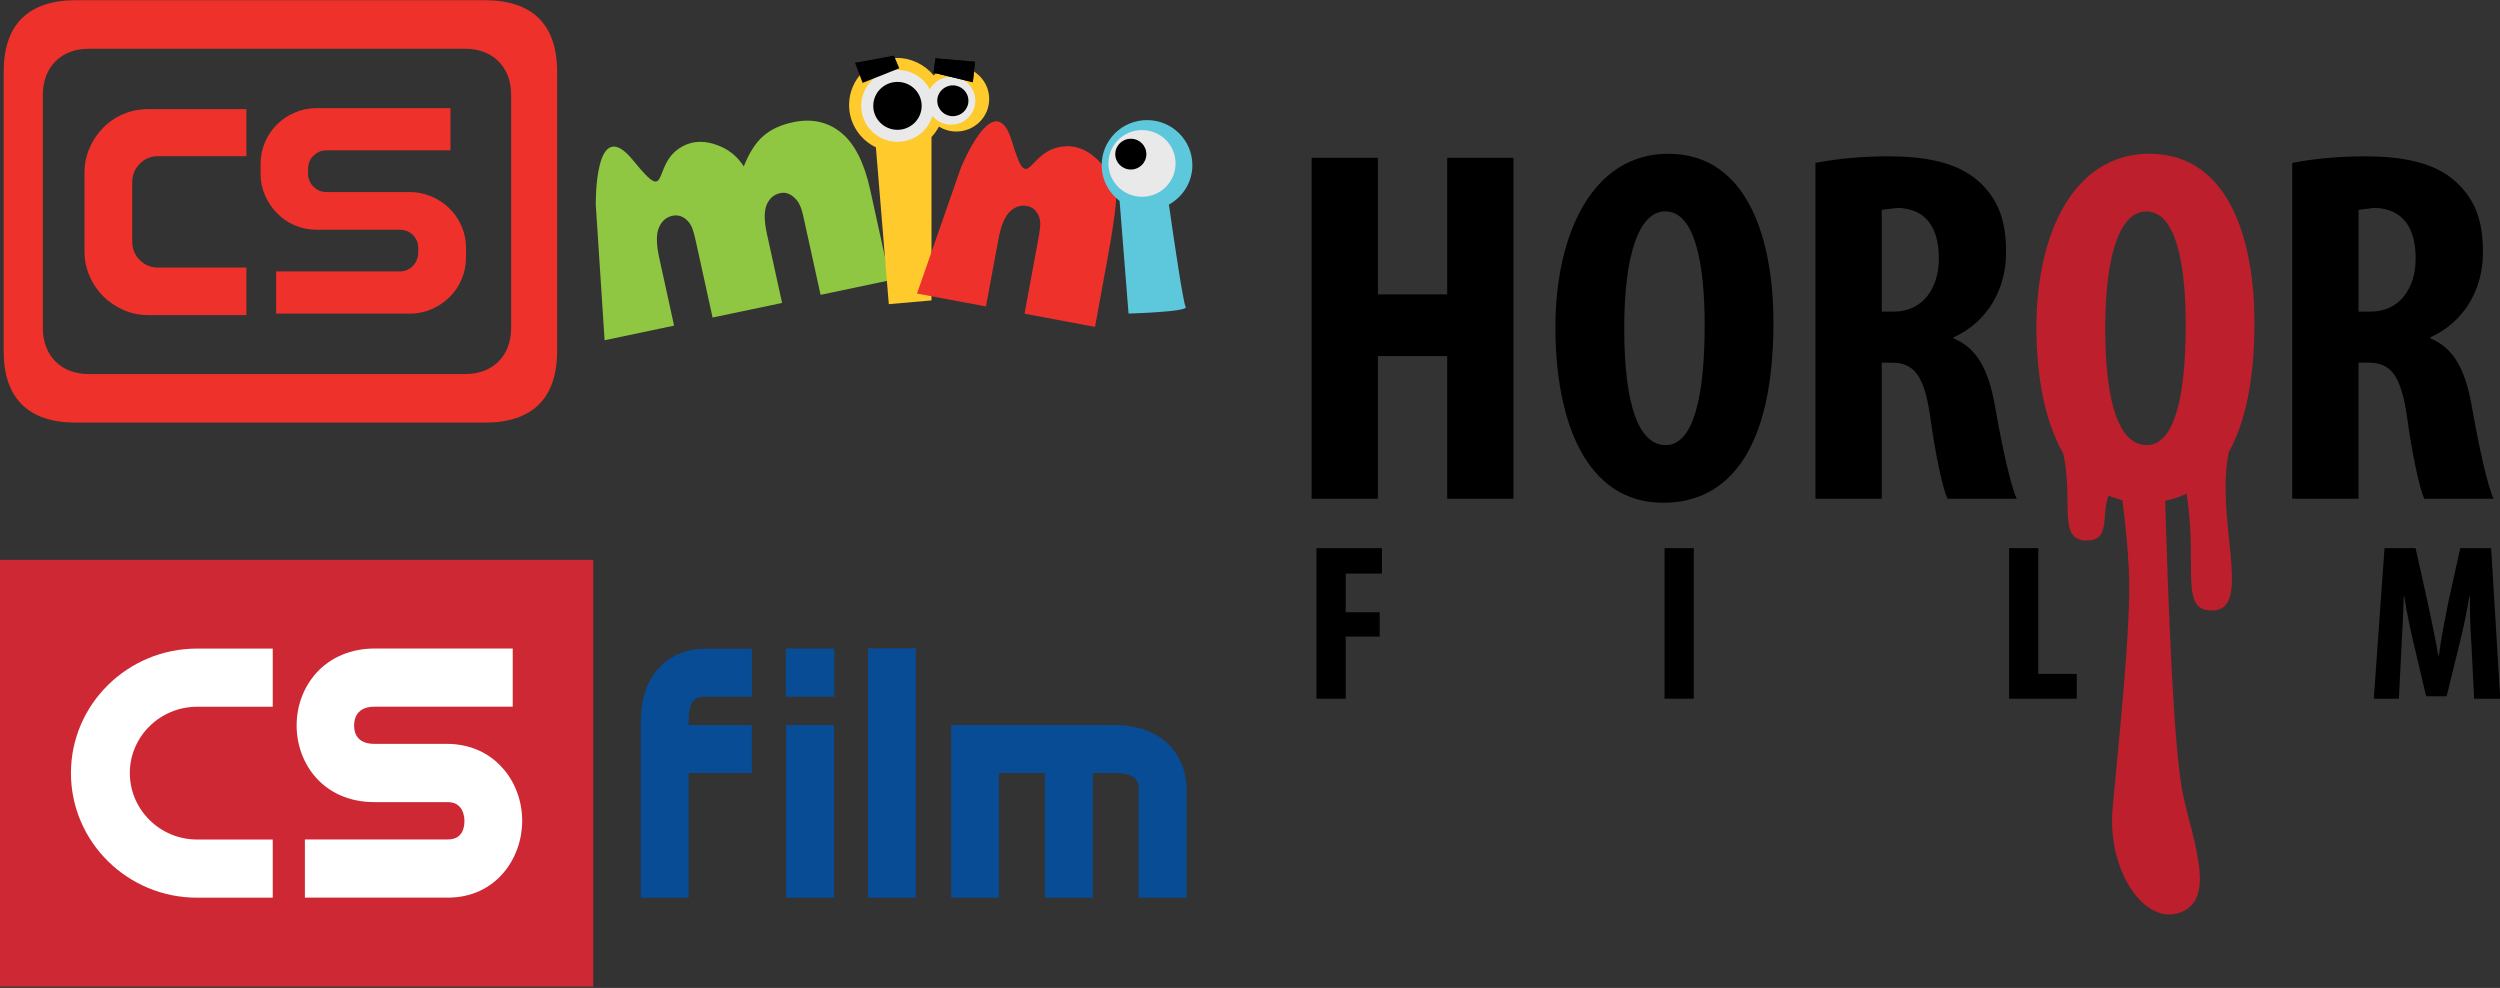 <svg width="200mm" height="79.033mm" version="1.1" viewBox="0 0 200 79.033" xmlns="http://www.w3.org/2000/svg">
 <rect x="0" y="0" width="200" height="79.033" fill="#333333" stroke="none"/>
 <defs>
  <clipPath id="clip1">
   <path d="m0 0h11v7.219h-11z"/>
  </clipPath>
  <clipPath id="clip2">
   <path d="m16 2h4.078v4h-4.078z"/>
  </clipPath>
 </defs>
 <g transform="translate(136.8 -45.579)">
  <g transform="matrix(.262 0 0 .262 -144.6 41.602)">
   <g transform="matrix(18.049 0 0 18.049 29.72 186.13)">
    <g clip-path="url(#clip1)">
     <path d="m0 7.219h10.039v-7.219h-10.039z" fill="#cf2835"/>
    </g>
    <path d="m1.203 3.606c0 1.164 0.957 2.109 2.133 2.109h1.281v-0.984h-1.281c-0.625 0-1.137-0.504-1.137-1.125 0-0.617 0.512-1.121 1.137-1.121h1.281v-0.984h-1.281c-1.176 0-2.133 0.945-2.133 2.106" fill="#fff"/>
    <path d="m8.52 3.539c-0.23-0.273-0.57-0.426-0.953-0.426h-1.23c-0.301 0-0.344-0.195-0.344-0.312 0-0.086 0.027-0.168 0.078-0.223 0.059-0.062 0.148-0.094 0.266-0.094h2.34v-0.984h-2.34c-0.391 0-0.738 0.145-0.98 0.41-0.215 0.238-0.336 0.555-0.336 0.891 0 0.645 0.453 1.297 1.316 1.297h1.23c0.102 0 0.168 0.027 0.219 0.086 0.047 0.055 0.074 0.141 0.074 0.234 0 0.117-0.035 0.312-0.281 0.312h-2.418v0.984h2.418c0.816 0 1.258-0.668 1.258-1.297 0-0.328-0.113-0.641-0.316-0.879" fill="#fff"/>
    <path d="m10.844 2.715v3h0.809v-2.109h1.07v-0.812h-1.07v-0.078c0-0.402 0.172-0.402 0.297-0.402h0.773v-0.812h-0.773c-0.672 0-1.105 0.477-1.105 1.215" fill="#074c94"/>
    <path d="m13.301 5.715h0.812v-2.922h-0.812z" fill="#074c94"/>
    <path d="m14.688 5.715h0.809v-4.219h-0.809z" fill="#074c94"/>
    <g clip-path="url(#clip2)">
     <path d="m18.863 2.793h-2.769v2.922h0.809v-2.109h0.777v2.109h0.812v-2.109h0.371c0.402 0 0.402 0.172 0.402 0.297v1.812h0.812v-1.812c0-0.672-0.477-1.109-1.215-1.109" fill="#074c94"/>
    </g>
    <path d="m13.297 2.316h0.82v-0.816h-0.82z" fill="#074c94"/>
   </g>
  </g>
  <g transform="matrix(.503 0 0 .503 62.141 -3.451)" stroke-width=".333">
   <path d="m-371.92 114.83c-1.413 0-2.731 0.26-3.968 0.789-1.233 0.524-2.305 1.252-3.227 2.187-0.907 0.931-1.63 2.008-2.159 3.222-0.524 1.219-0.794 2.527-0.794 3.93v12.443c0 1.427 0.269 2.754 0.803 3.987 0.539 1.233 1.261 2.301 2.168 3.203 0.912 0.902 1.979 1.63 3.203 2.178 1.224 0.543 2.546 0.822 3.973 0.822h15.599v-7.563h-14.04c-1.153 0-2.126-0.402-2.929-1.195-0.798-0.794-1.195-1.79-1.195-2.976v-9.349c0-1.167 0.392-2.159 1.19-2.976 0.798-0.813 1.772-1.219 2.934-1.219h14.04v-7.483h-15.599zm26.79-0.156c-1.242 0-2.414 0.241-3.51 0.709-1.096 0.472-2.046 1.11-2.844 1.909-0.794 0.798-1.427 1.743-1.89 2.825-0.458 1.082-0.694 2.235-0.694 3.449v1.498c0 1.242 0.236 2.39 0.699 3.467 0.463 1.068 1.101 2.013 1.909 2.839 0.798 0.831 1.748 1.479 2.83 1.942 1.087 0.468 2.253 0.699 3.501 0.699h13.199c0.846 0 1.54 0.283 2.102 0.85 0.557 0.567 0.836 1.252 0.836 2.05v0.728c0 0.827-0.283 1.531-0.846 2.126-0.567 0.586-1.266 0.879-2.093 0.879h-19.662v6.713h21.221c1.238 0 2.405-0.231 3.482-0.699 1.087-0.468 2.036-1.101 2.863-1.909 0.827-0.813 1.474-1.767 1.937-2.863 0.468-1.091 0.699-2.253 0.699-3.477v-1.498c0-1.2-0.231-2.348-0.694-3.434-0.463-1.082-1.105-2.031-1.923-2.839-0.822-0.808-1.781-1.441-2.872-1.913-1.091-0.468-2.258-0.704-3.491-0.704h-13.199c-0.813 0-1.507-0.283-2.083-0.85-0.572-0.572-0.86-1.271-0.86-2.107v-0.728c0-0.831 0.288-1.531 0.86-2.098 0.567-0.567 1.266-0.85 2.083-0.85h19.709v-6.713h-21.268zm-49.796-5.754v44.363c0 7.54 3.907 11.409 11.522 11.409h64.98c7.615 0 11.522-3.869 11.522-11.409v-44.363c0-7.544-3.907-11.413-11.522-11.413h-64.98c-7.615 0-11.522 3.869-11.522 11.413m6.231 3.623c0-4.393 2.905-7.313 7.28-7.313h59.92c4.379 0 7.285 2.92 7.285 7.313v37.113c0 4.398-2.905 7.313-7.285 7.313h-59.92c-4.375 0-7.28-2.915-7.28-7.313z" fill="#ee322b"/>
   <path d="m-300.75 130.06s-0.265-14.749 5.967-7.044c6.236 7.705 2.48-0.019 8.381-2.523 2.06-0.869 4.039-0.359 5.541 0.293 1.507 0.661 2.721 1.71 3.647 3.156 0.855-2.159 1.885-3.77 3.09-4.823 1.205-1.058 2.792-1.795 4.776-2.211 2.953-0.619 5.499-0.061 7.625 1.672 2.131 1.734 3.671 4.762 4.615 9.075l3.16 14.385-11.05 2.329-2.778-12.637c-0.274-1.252-0.69-2.135-1.228-2.664-0.756-0.765-1.545-1.068-2.367-0.888-1.025 0.213-1.757 0.827-2.192 1.842-0.439 1.011-0.425 2.565 0.033 4.658l2.409 10.974-11.054 2.32-2.636-12.004c-0.288-1.29-0.534-2.14-0.742-2.542-0.326-0.614-0.756-1.077-1.285-1.379-0.529-0.302-1.091-0.392-1.682-0.265-1.002 0.208-1.729 0.831-2.183 1.871-0.454 1.035-0.439 2.65 0.047 4.852l2.357 10.757-11.05 2.324-1.403-21.528z" fill="#8fc742"/>
   <path d="m-254.15 145.85 6.793-0.595v-25.987c0.463-0.496 0.864-1.054 1.181-1.658 0.803 0.496 1.748 0.784 2.764 0.784 2.886 0 5.23-2.315 5.23-5.173 0-2.853-2.343-5.173-5.23-5.173-1.394 0-2.664 0.543-3.604 1.427-1.384-1.696-3.505-2.787-5.882-2.787-4.181 0-7.568 3.349-7.568 7.488 0 2.962 1.738 5.518 4.266 6.732l2.05 24.943z" fill="#ffca2c"/>
   <path d="m-258.54 114.31c0 3.156 2.589 5.721 5.778 5.721 2.627 0 4.847-1.743 5.551-4.119 0.704 0.85 1.776 1.394 2.981 1.394 2.121 0 3.845-1.71 3.845-3.812s-1.724-3.808-3.845-3.808c-1.469 0-2.745 0.813-3.397 2.003-0.959-1.838-2.896-3.09-5.135-3.09-3.189 0-5.778 2.556-5.778 5.711" fill="#e9e9ea"/>
   <path d="m-256.62 114.31c0-2.102 1.724-3.808 3.85-3.808 2.131 0 3.85 1.705 3.85 3.808 0 2.102-1.72 3.812-3.85 3.812-2.126 0-3.85-1.71-3.85-3.812"/>
   <path d="m-246.44 113.5c0-1.351 1.11-2.447 2.475-2.447 1.37 0 2.48 1.096 2.48 2.447 0 1.356-1.11 2.452-2.48 2.452-1.365 0-2.475-1.096-2.475-2.452"/>
   <path d="m-259.52 107.46 1.205 3.193 5.83-2.32-0.846-2.013-6.189 1.139z"/>
   <path d="m-247.03 109.04 6.25 1.512 0.326-3.255-6.259-0.543-0.317 2.287z"/>
   <path d="m-242.7 124.21s5.4-13.416 8.149-4.214c2.773 9.264 2.291 0.874 8.707 0.742 2.244-0.052 3.888 1.134 5.041 2.287 1.153 1.153 1.88 2.561 2.187 4.223 1.644-1.663-0.34 9.127-0.723 11.224l-2.013 10.993-11.206-2.098 2.201-11.947c0.236-1.285 0.335-2.145 0.298-2.584-0.071-0.69-0.283-1.266-0.657-1.734-0.368-0.472-0.855-0.761-1.45-0.864-1.002-0.18-1.913 0.118-2.726 0.893-0.817 0.779-1.427 2.253-1.828 4.422l-1.975 10.662-10.969-2.05 6.963-19.955z" fill="#ee322b"/>
   <path d="m-220.29 123.74c0 2.329 1.115 4.389 2.849 5.697l1.422 17.909s9.614-0.269 9.084-1.063c-0.383-0.572-1.852-10.573-2.664-16.275 2.225-1.219 3.732-3.571 3.732-6.269 0-3.959-3.231-7.162-7.214-7.162s-7.209 3.203-7.209 7.162" fill="#5dc8db"/>
   <path d="m-219.22 123.47c0-2.934 2.39-5.305 5.343-5.305 2.948 0 5.338 2.372 5.338 5.305 0 2.929-2.39 5.3-5.338 5.3-2.953 0-5.343-2.372-5.343-5.3" fill="#e9e9ea"/>
   <path d="m-218.13 121.99c0-1.356 1.11-2.447 2.475-2.447 1.37 0 2.471 1.091 2.471 2.447s-1.101 2.447-2.471 2.447c-1.365 0-2.475-1.091-2.475-2.447"/>
   <path d="m-247.03 109.04 6.25 1.512 0.326-3.255-6.259-0.543-0.317 2.287z"/>
  </g>
  <g transform="matrix(.599 0 0 .599 -56.597 -55.48)">
   <path d="m50.131 189.79v18.24h9.257v-18.24h8.846v45.53h-8.846v-19.05h-9.257v19.05h-8.847v-45.53z"/>
   <path d="m83.03 212.55c0 10.34 1.962 15.61 5.54 15.61 3.783 0 5.203-6.76 5.203-16.01 0-7.97-1.214-15.21-5.268-15.21-3.513 0-5.475 5.82-5.475 15.61m19.93-0.81c0 17.16-6.076 24.12-14.726 24.12-10.341 0-14.396-10.94-14.396-23.44 0-12.43 4.933-23.17 15.068-23.17 10.949 0 14.054 12.09 14.054 22.49"/>
   <path d="m117.42 210.33h1.62c3.85 0 6.01-3.11 6.01-7.09 0-3.93-1.55-6.63-5.48-6.77l-2.15 0.27zm-8.85-19.86c2.76-0.55 6.28-0.88 9.66-0.88 4.86 0 9.26 0.74 12.16 3.37 2.77 2.5 3.64 5.54 3.64 9.46 0 4.87-2.42 9.26-7.02 11.35v0.13c3.11 1.29 4.66 4.12 5.54 9.06 0.88 5.07 2.09 10.67 2.9 12.36h-9.25c-0.61-1.29-1.62-5.87-2.3-10.94-0.81-5.61-2.22-7.23-5.13-7.23h-1.35v18.17h-8.85z"/>
   <path d="m181.1 210.33h1.62c3.85 0 6.01-3.11 6.01-7.09 0-3.93-1.55-6.63-5.48-6.77l-2.15 0.27zm-8.85-19.86c2.77-0.55 6.28-0.88 9.66-0.88 4.86 0 9.26 0.74 12.15 3.37 2.78 2.5 3.66 5.54 3.66 9.46 0 4.87-2.43 9.26-7.03 11.35v0.13c3.11 1.29 4.66 4.12 5.54 9.06 0.88 5.07 2.09 10.67 2.91 12.36h-9.26c-0.61-1.29-1.62-5.87-2.3-10.94-0.81-5.61-2.22-7.23-5.13-7.23h-1.35v18.17h-8.85z"/>
   <path d="m41.926 241.92h8.744v3.4h-4.839v5.16h4.54v3.25h-4.54v8.3h-3.905z"/>
   <path d="m92.319 262.03h-3.905v-20.11h3.905z"/>
   <path d="m134.43 241.92h3.9v16.8h5.14v3.31h-9.04z"/>
   <path d="m196.19 254.99c-0.13-1.91-0.25-4.5-0.21-6.65h-0.07c-0.35 2.15-0.88 4.62-1.28 6.17l-1.76 7.19h-2.74l-1.67-7.07c-0.39-1.61-0.92-4.12-1.26-6.29h-0.06c-0.05 2.17-0.2 4.7-0.3 6.7l-0.35 6.99h-3.35l1.43-20.11h4.15l1.62 7.28c0.53 2.54 1.04 4.77 1.4 7.04h0.09c0.29-2.23 0.75-4.5 1.25-7.04l1.61-7.28h4.12l1.22 20.11h-3.49z"/>
   <path d="m152.81 228.16c-3.57 0-5.54-5.27-5.54-15.61 0-9.79 1.97-15.6 5.48-15.6 4.05 0 5.27 7.23 5.27 15.2 0 9.26-1.42 16.01-5.21 16.01m10.97 0.92c2.17-3.88 3.42-9.56 3.42-17.33 0-10.41-3.1-22.5-14.05-22.5-10.14 0-15.07 10.74-15.07 23.17 0 6.48 1.1 12.54 3.59 16.87 1.42 6.42-0.87 11.7 3.2 11.61 3.2-0.07 1.82-3.5 2.85-5.96l1.84 0.6c0.32 2.36 0.69 5.66 0.87 9.34 0.37 7.25-1.45 23.57-2.18 31.91-0.71 8.34 4.36 15.59 9.08 13.78 4.71-1.81 1.81-9.07 0.36-15.59-1.3-5.83-2.02-26.08-2.41-39.39 1-0.2 1.94-0.51 2.85-0.94 1.6 9.79-1.2 16.09 3.83 15.56 4.87-0.52-0.02-12.37 1.82-21.13" fill="#be1f2d"/>
  </g>
 </g>
</svg>
